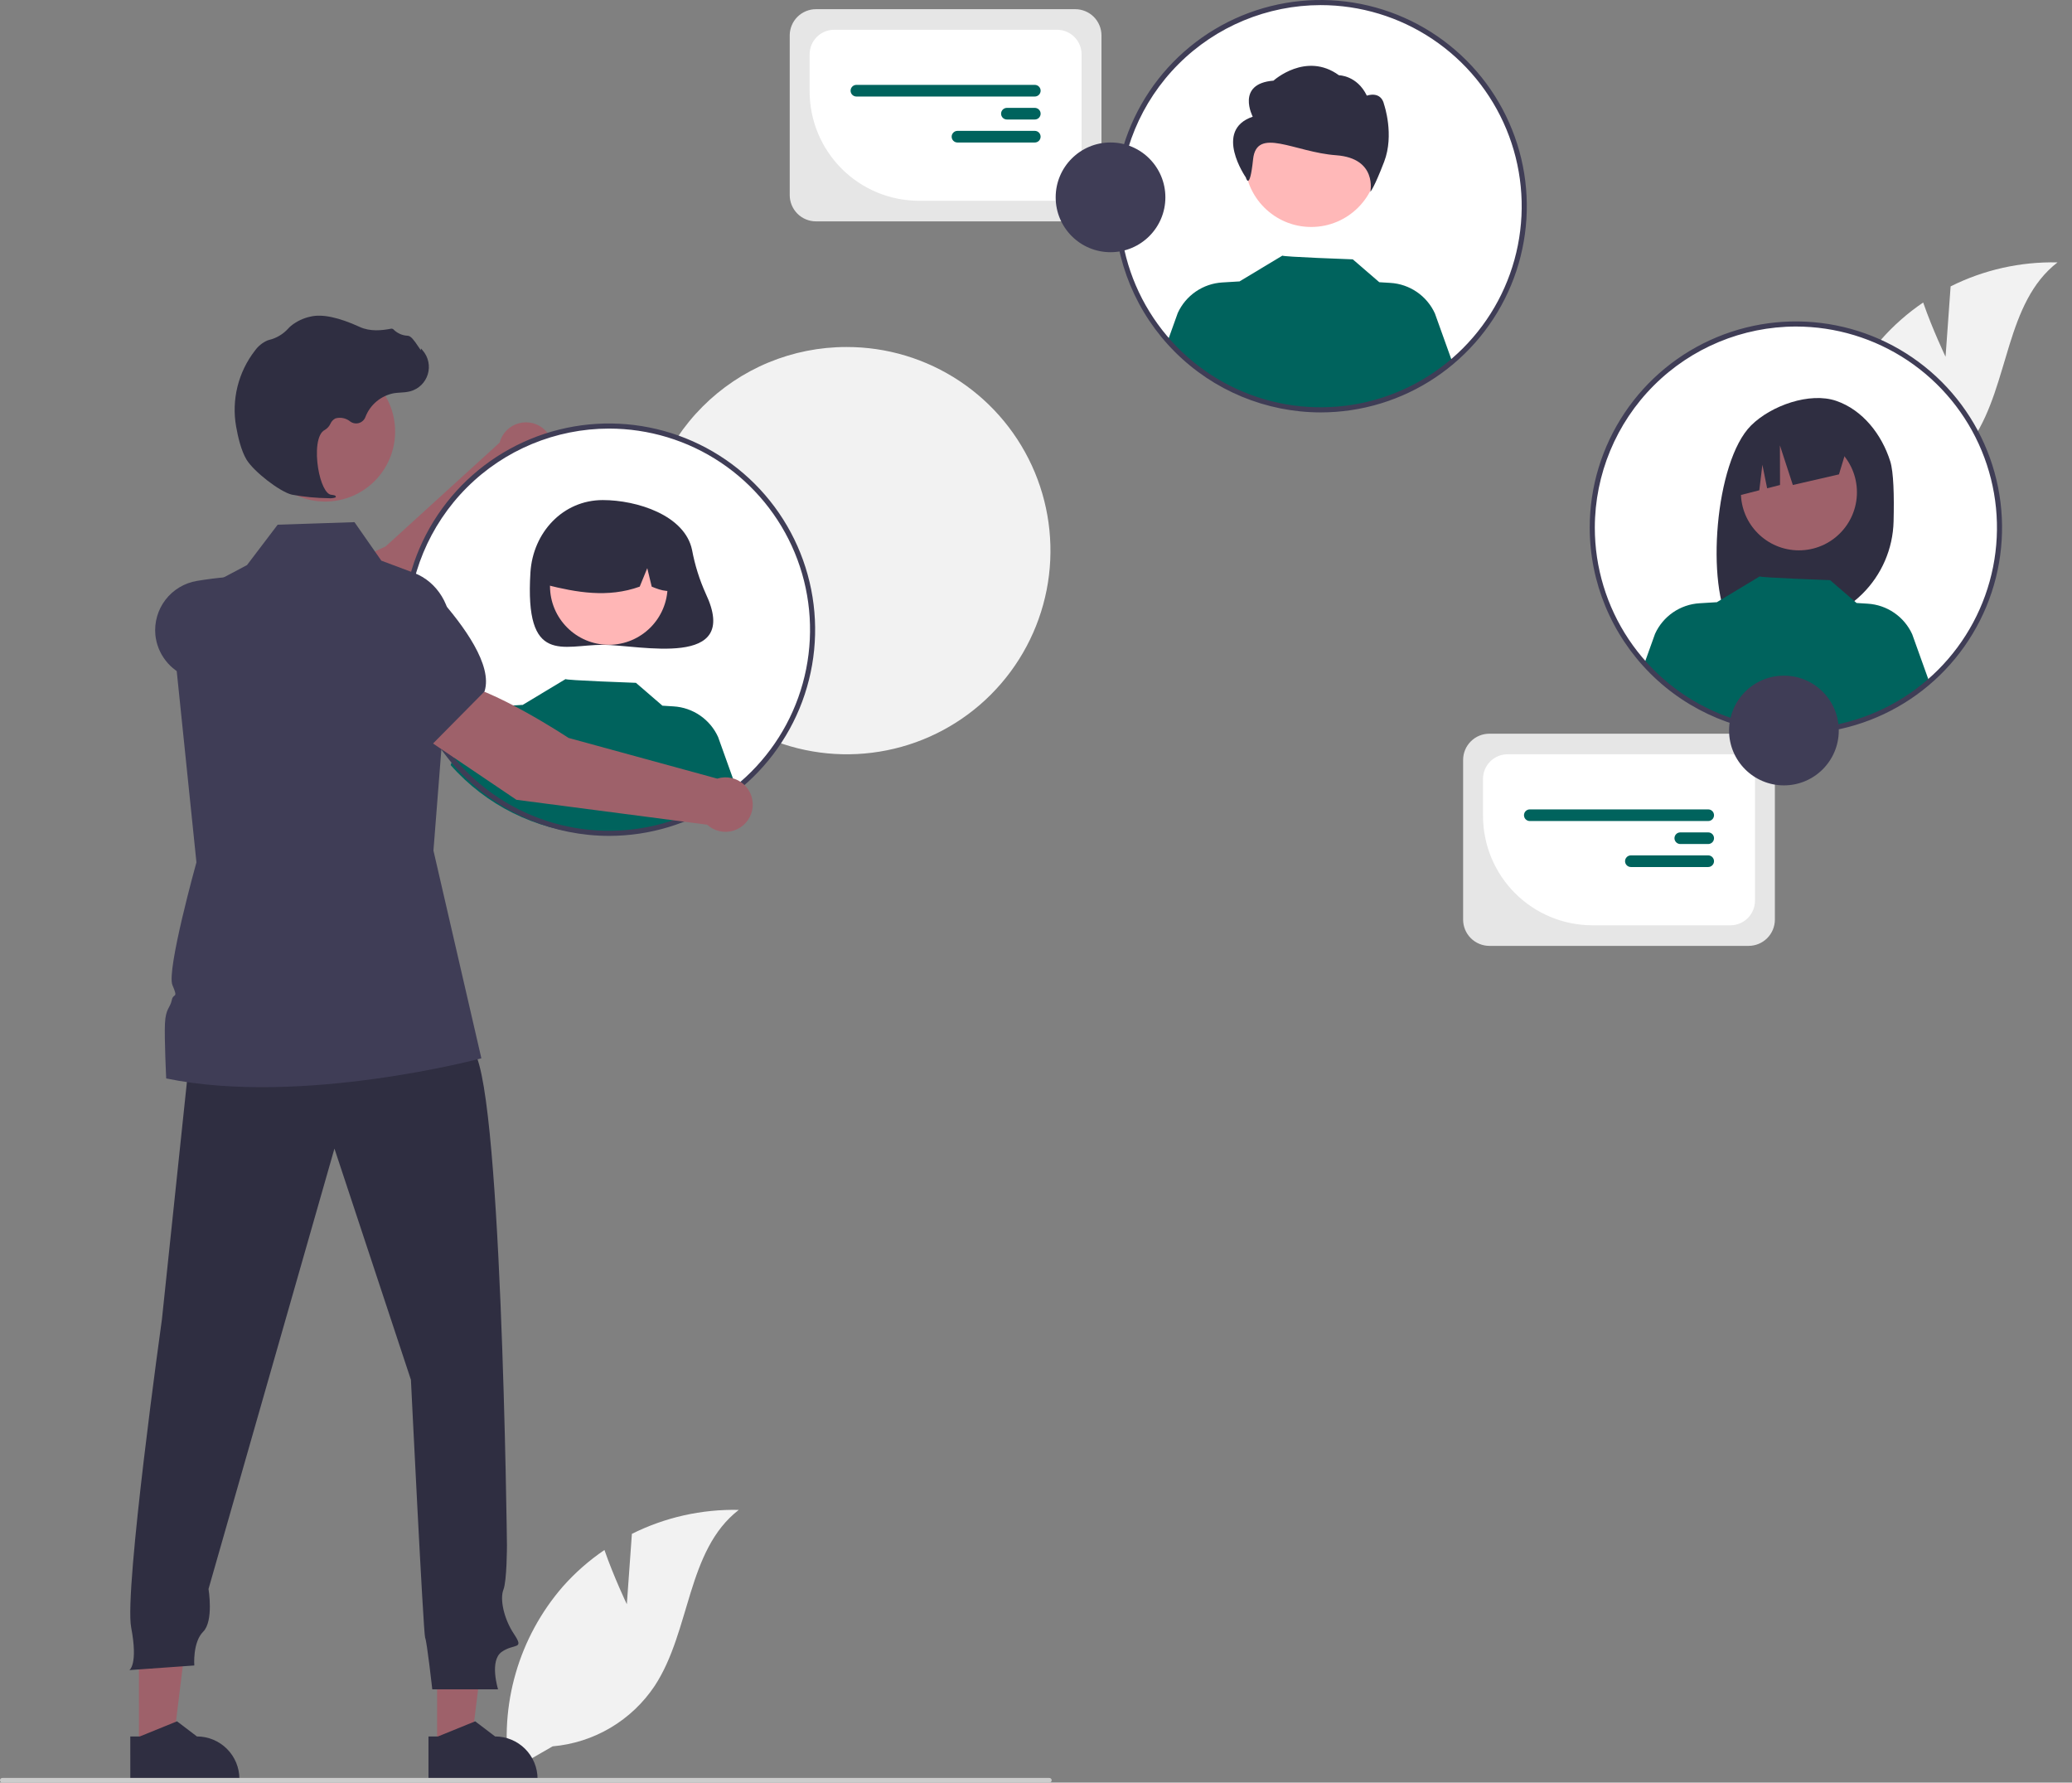 <svg width="93" height="80" viewBox="0 0 93 80" fill="none" xmlns="http://www.w3.org/2000/svg">
<rect x="0" y="0" width="93" height="80" fill="#808080" stroke="none"/>
<g clip-path="url(#clip0_119_205)">
<path d="M28.87 24.728C28.874 26.536 29.413 28.302 30.42 29.803C31.427 31.304 32.856 32.473 34.527 33.162C36.198 33.85 38.036 34.028 39.809 33.672C41.581 33.317 43.208 32.443 44.483 31.163C45.759 29.882 46.627 28.252 46.977 26.479C47.326 24.706 47.142 22.868 46.447 21.199C45.752 19.531 44.578 18.105 43.074 17.104C41.569 16.102 39.801 15.569 37.993 15.573C36.792 15.572 35.603 15.808 34.493 16.268C33.384 16.728 32.377 17.403 31.529 18.254C30.681 19.105 30.01 20.115 29.553 21.226C29.097 22.337 28.865 23.527 28.87 24.728Z" fill="#F2F2F2"/>
<path d="M13.66 30.056L12.375 27.602C13.527 26.21 17.308 24.523 17.308 24.523L22.425 19.865C22.479 19.657 22.587 19.468 22.739 19.315C22.89 19.162 23.078 19.052 23.286 18.996C23.493 18.939 23.712 18.938 23.919 18.993C24.127 19.048 24.317 19.156 24.469 19.308C24.622 19.459 24.731 19.648 24.788 19.855C24.844 20.062 24.845 20.281 24.79 20.488C24.735 20.696 24.626 20.886 24.474 21.038C24.323 21.19 24.134 21.3 23.927 21.356L18.398 27.986L13.66 30.056Z" fill="#9E616A"/>
<path d="M14.282 29.886L12.468 30.464C11.148 30.884 9.726 30.852 8.427 30.374C8.034 30.228 7.689 29.974 7.433 29.642C7.176 29.311 7.017 28.914 6.974 28.497C6.92 27.931 7.083 27.365 7.429 26.914C7.776 26.464 8.281 26.162 8.842 26.069C10.544 25.789 12.736 25.651 13.518 26.582L13.526 26.591L14.282 29.886Z" fill="#3F3D56"/>
<path d="M27.334 37.398C22.286 37.398 18.194 33.306 18.194 28.259C18.194 23.211 22.286 19.119 27.334 19.119C32.381 19.119 36.473 23.211 36.473 28.259C36.473 33.306 32.381 37.398 27.334 37.398Z" fill="white"/>
<path d="M31.063 24.684C31.189 25.358 31.394 26.014 31.676 26.639C33.288 30.05 28.697 28.938 27.056 28.938C25.262 28.938 23.546 29.881 23.808 25.69C23.92 23.9 25.262 22.442 27.056 22.442C28.588 22.442 30.743 23.123 31.063 24.684Z" fill="#2F2E41"/>
<path d="M27.325 28.937C25.867 28.937 24.686 27.756 24.686 26.298C24.686 24.84 25.867 23.658 27.325 23.658C28.783 23.658 29.965 24.84 29.965 26.298C29.965 27.756 28.783 28.937 27.325 28.937Z" fill="#FFB6B6"/>
<path d="M29.117 23.607C28.655 23.325 28.125 23.173 27.584 23.166C27.042 23.159 26.508 23.297 26.038 23.567C25.569 23.836 25.18 24.227 24.913 24.699C24.646 25.17 24.511 25.704 24.521 26.246C25.866 26.584 27.279 26.842 28.713 26.327L29.052 25.498L29.252 26.327C29.688 26.506 30.126 26.657 30.564 26.326C30.582 25.786 30.458 25.25 30.204 24.773C29.95 24.296 29.576 23.894 29.117 23.607Z" fill="#2F2E41"/>
<path d="M20.227 34.336C21.811 36.137 24.039 37.244 26.431 37.417C28.823 37.59 31.188 36.815 33.014 35.26L32.23 33.072C32.053 32.684 31.773 32.351 31.421 32.109C31.069 31.868 30.658 31.726 30.232 31.701L29.733 31.67L28.544 30.644C28.544 30.644 25.34 30.53 25.387 30.475L23.447 31.642L23.448 31.634L22.685 31.681C22.259 31.707 21.848 31.848 21.496 32.09C21.144 32.332 20.864 32.665 20.687 33.053L20.227 34.336Z" fill="#00635D"/>
<path d="M28.135 71.995L28.362 68.836C29.85 68.093 31.497 67.724 33.159 67.761C30.82 69.569 31.008 73.183 29.387 75.656C28.876 76.423 28.199 77.066 27.406 77.536C26.612 78.006 25.724 78.292 24.805 78.372L22.858 79.492C22.635 78.02 22.734 76.517 23.148 75.087C23.562 73.657 24.281 72.334 25.256 71.209C25.809 70.583 26.439 70.029 27.13 69.561C27.555 70.782 28.135 71.995 28.135 71.995Z" fill="#F2F2F2"/>
<path d="M87.325 16.011L87.552 12.852C89.04 12.108 90.687 11.739 92.349 11.776C90.01 13.584 90.198 17.198 88.578 19.671C88.066 20.439 87.389 21.081 86.596 21.552C85.802 22.022 84.914 22.307 83.995 22.387L82.048 23.507C81.825 22.035 81.924 20.533 82.338 19.103C82.752 17.673 83.471 16.35 84.446 15.224C84.999 14.598 85.629 14.045 86.32 13.576C86.745 14.798 87.325 16.011 87.325 16.011Z" fill="#F2F2F2"/>
<path d="M19.619 78.424L21.138 78.424L21.86 72.566H19.619L19.619 78.424Z" fill="#9E616A"/>
<path d="M19.232 79.896L24.128 79.895V79.834C24.128 79.328 23.927 78.843 23.57 78.486C23.212 78.129 22.728 77.928 22.222 77.928H22.222L21.328 77.249L19.659 77.928L19.232 77.928L19.232 79.896Z" fill="#2F2E41"/>
<path d="M6.236 78.424L7.754 78.424L8.477 72.566H6.235L6.236 78.424Z" fill="#9E616A"/>
<path d="M5.849 79.896L10.745 79.895V79.834C10.745 79.328 10.544 78.843 10.187 78.486C9.829 78.129 9.345 77.928 8.839 77.928H8.839L7.945 77.249L6.276 77.928L5.848 77.928L5.849 79.896Z" fill="#2F2E41"/>
<path d="M8.545 47.076L7.268 59.209C7.268 59.209 5.568 71.358 5.887 73.034C6.206 74.711 5.807 74.95 5.807 74.95L8.721 74.743C8.721 74.743 8.641 73.705 9.12 73.226C9.599 72.747 9.359 71.31 9.359 71.31L15.011 51.546L18.444 61.923C18.444 61.923 19.003 73.338 19.082 73.498C19.162 73.657 19.402 75.813 19.402 75.813H22.355C22.355 75.813 21.956 74.536 22.515 74.136C23.074 73.737 23.552 74.057 23.074 73.338C22.595 72.62 22.435 71.742 22.595 71.343C22.754 70.943 22.754 69.347 22.754 69.347C22.754 69.347 22.515 47.794 21.158 47.076C19.801 46.357 8.545 47.076 8.545 47.076Z" fill="#2F2E41"/>
<path d="M14.594 22.509C12.859 22.509 11.453 21.102 11.453 19.367C11.453 17.632 12.859 16.226 14.594 16.226C16.329 16.226 17.735 17.632 17.735 19.367C17.735 21.102 16.329 22.509 14.594 22.509Z" fill="#9E616A"/>
<path d="M7.46 48.398C13.543 49.654 21.606 47.495 21.606 47.495L19.455 38.172L20.22 28.415C20.313 27.222 19.633 26.104 18.576 25.708L17.116 25.161L15.91 23.433L12.463 23.547L11.086 25.36L9.998 25.937L7.641 27.187L7.631 27.192V27.198L8.371 34.373L8.817 38.699C8.817 38.699 7.462 43.565 7.74 44.21C8.018 44.854 7.776 44.543 7.709 44.887C7.641 45.232 7.435 45.254 7.404 45.932C7.372 46.609 7.46 48.398 7.46 48.398Z" fill="#3F3D56"/>
<path d="M0.105 80H47.099C47.127 80 47.154 79.989 47.173 79.969C47.193 79.949 47.204 79.923 47.204 79.895C47.204 79.867 47.193 79.84 47.173 79.82C47.154 79.801 47.127 79.79 47.099 79.79H0.105C0.077 79.79 0.051 79.801 0.031 79.82C0.011 79.84 5.72205e-05 79.867 5.72205e-05 79.895C5.72205e-05 79.923 0.011 79.95 0.031 79.969C0.051 79.989 0.077 80 0.105 80Z" fill="#CCCCCC"/>
<path d="M14.747 22.358C14.196 22.352 13.646 22.299 13.104 22.2C12.568 22.076 11.384 21.161 11.061 20.62C10.822 20.218 10.678 19.597 10.599 19.146C10.493 18.55 10.514 17.938 10.659 17.35C10.805 16.762 11.072 16.211 11.444 15.733C11.587 15.533 11.782 15.375 12.008 15.277C12.028 15.269 12.048 15.263 12.069 15.258C12.396 15.181 12.693 15.007 12.921 14.761C12.965 14.71 13.013 14.664 13.064 14.621C13.32 14.416 13.62 14.274 13.941 14.208C14.46 14.084 15.201 14.24 16.146 14.672C16.62 14.89 17.146 14.829 17.552 14.752C17.575 14.748 17.598 14.75 17.62 14.758C17.642 14.766 17.661 14.78 17.675 14.798C17.843 14.963 18.067 15.059 18.302 15.067C18.447 15.077 18.593 15.28 18.769 15.545C18.809 15.606 18.855 15.676 18.889 15.719L18.896 15.638L18.975 15.73C19.1 15.875 19.186 16.049 19.225 16.236C19.265 16.422 19.256 16.616 19.2 16.799C19.145 16.981 19.044 17.147 18.907 17.28C18.77 17.413 18.601 17.509 18.417 17.56C18.271 17.595 18.122 17.614 17.972 17.619C17.881 17.625 17.787 17.631 17.696 17.644C17.406 17.696 17.134 17.822 16.907 18.01C16.679 18.198 16.505 18.442 16.4 18.718C16.376 18.782 16.337 18.839 16.286 18.885C16.236 18.931 16.176 18.966 16.11 18.985C16.044 19.004 15.975 19.008 15.908 18.996C15.841 18.985 15.777 18.957 15.722 18.917C15.63 18.842 15.521 18.79 15.405 18.765C15.288 18.741 15.168 18.745 15.053 18.778C14.954 18.83 14.875 18.914 14.831 19.017C14.777 19.132 14.69 19.228 14.582 19.293C14.211 19.472 14.165 20.306 14.278 21.006C14.387 21.68 14.625 22.172 14.856 22.202C15.034 22.225 15.053 22.238 15.066 22.27L15.076 22.298L15.056 22.324C14.956 22.358 14.851 22.369 14.747 22.358Z" fill="#2F2E41"/>
<path d="M27.333 37.513C29.164 37.513 30.953 36.97 32.474 35.953C33.996 34.936 35.182 33.491 35.883 31.8C36.583 30.109 36.766 28.248 36.409 26.453C36.052 24.658 35.171 23.009 33.877 21.715C32.583 20.421 30.934 19.54 29.139 19.183C27.344 18.826 25.483 19.009 23.792 19.709C22.101 20.41 20.656 21.596 19.639 23.118C18.622 24.639 18.08 26.428 18.08 28.259C18.082 30.712 19.058 33.064 20.793 34.799C22.528 36.534 24.88 37.51 27.333 37.513ZM27.333 19.234C29.118 19.234 30.863 19.763 32.347 20.755C33.831 21.747 34.988 23.156 35.671 24.805C36.354 26.454 36.533 28.269 36.185 30.019C35.837 31.77 34.977 33.378 33.715 34.64C32.453 35.902 30.845 36.762 29.094 37.11C27.343 37.458 25.529 37.28 23.88 36.596C22.231 35.913 20.821 34.757 19.83 33.273C18.838 31.788 18.309 30.044 18.309 28.259C18.311 25.866 19.263 23.572 20.955 21.88C22.647 20.188 24.941 19.237 27.333 19.234Z" fill="#3F3D56"/>
<path d="M59.276 18.393C54.228 18.393 50.136 14.301 50.136 9.254C50.136 4.206 54.228 0.115 59.276 0.115C64.323 0.115 68.415 4.206 68.415 9.254C68.415 14.301 64.323 18.393 59.276 18.393Z" fill="white"/>
<path d="M58.852 10.186C57.207 10.186 55.872 8.852 55.872 7.206C55.872 5.56 57.207 4.226 58.852 4.226C60.498 4.226 61.833 5.56 61.833 7.206C61.833 8.852 60.498 10.186 58.852 10.186Z" fill="#FFB8B8"/>
<path d="M56.228 5.237C56.228 5.237 55.453 3.754 57.16 3.619C57.16 3.619 58.615 2.299 60.098 3.378C60.098 3.378 60.907 3.378 61.35 4.293C61.35 4.293 61.986 4.052 62.126 4.698C62.126 4.698 62.592 6.046 62.126 7.26C61.66 8.473 61.506 8.608 61.506 8.608C61.506 8.608 61.833 7.102 59.97 6.967C58.108 6.833 56.399 5.666 56.244 7.149C56.089 8.633 55.918 7.962 55.918 7.962C55.918 7.962 54.444 5.844 56.228 5.237Z" fill="#2F2E41"/>
<path d="M52.402 15.331C53.986 17.132 56.214 18.239 58.606 18.412C60.999 18.585 63.363 17.81 65.189 16.255L64.405 14.068C64.228 13.679 63.948 13.346 63.596 13.104C63.244 12.863 62.833 12.721 62.407 12.696L61.908 12.665L60.719 11.639C60.719 11.639 57.515 11.525 57.563 11.47L55.622 12.637L55.623 12.63L54.86 12.676C54.434 12.702 54.023 12.843 53.671 13.085C53.319 13.327 53.039 13.66 52.862 14.048L52.402 15.331Z" fill="#00635D"/>
<path d="M59.276 18.508C61.106 18.508 62.895 17.965 64.417 16.948C65.938 15.931 67.124 14.486 67.825 12.795C68.525 11.104 68.709 9.243 68.352 7.448C67.994 5.653 67.113 4.005 65.819 2.71C64.525 1.416 62.876 0.535 61.081 0.178C59.286 -0.179 57.425 0.004 55.734 0.704C54.043 1.405 52.598 2.591 51.581 4.113C50.565 5.634 50.022 7.424 50.022 9.254C50.025 11.707 51 14.059 52.735 15.794C54.47 17.529 56.822 18.505 59.276 18.508ZM59.276 0.229C61.06 0.229 62.805 0.758 64.289 1.75C65.774 2.742 66.93 4.151 67.613 5.8C68.296 7.449 68.475 9.264 68.127 11.014C67.779 12.765 66.919 14.373 65.657 15.635C64.395 16.897 62.787 17.757 61.036 18.105C59.286 18.453 57.471 18.275 55.822 17.592C54.173 16.909 52.763 15.752 51.772 14.268C50.78 12.784 50.251 11.039 50.251 9.254C50.254 6.861 51.205 4.567 52.897 2.875C54.589 1.183 56.883 0.232 59.276 0.229Z" fill="#3F3D56"/>
<path d="M80.607 32.819C75.56 32.819 71.468 28.727 71.468 23.679C71.468 18.632 75.56 14.54 80.607 14.54C85.655 14.54 89.746 18.632 89.746 23.679C89.746 28.727 85.655 32.819 80.607 32.819Z" fill="white"/>
<path d="M84.843 20.706C84.465 19.502 83.606 18.397 82.417 17.99C81.229 17.583 79.489 18.203 78.595 19.094C76.961 20.723 76.562 26.319 77.685 28.087C77.908 28.075 78.679 28.066 78.905 28.058L79.225 26.992V28.047C79.585 28.036 79.948 28.029 80.313 28.024C81.54 28.009 82.713 27.519 83.585 26.657C84.458 25.795 84.962 24.628 84.992 23.402C85.021 22.229 84.992 21.181 84.843 20.706Z" fill="#2F2E41"/>
<path d="M80.743 24.698C79.304 24.698 78.138 23.532 78.138 22.093C78.138 20.655 79.304 19.488 80.743 19.488C82.181 19.488 83.347 20.655 83.347 22.093C83.347 23.532 82.181 24.698 80.743 24.698Z" fill="#9E616A"/>
<path d="M82.991 19.806L79.992 18.304C79.379 18.58 78.85 19.015 78.462 19.565C78.074 20.114 77.84 20.757 77.784 21.427L77.709 22.322L78.965 22.003L79.103 20.858L79.316 21.913L79.895 21.766L79.89 19.988L80.47 21.765L82.54 21.289L82.991 19.806Z" fill="#2F2E41"/>
<path d="M73.825 29.727C75.409 31.529 77.637 32.636 80.029 32.808C82.421 32.981 84.786 32.206 86.612 30.651L85.828 28.464C85.651 28.075 85.371 27.742 85.019 27.501C84.667 27.259 84.256 27.118 83.83 27.092L83.331 27.061L82.142 26.036C82.142 26.036 78.938 25.921 78.985 25.866L77.045 27.034L77.046 27.026L76.283 27.073C75.857 27.098 75.446 27.24 75.094 27.481C74.742 27.723 74.462 28.056 74.285 28.445L73.825 29.727Z" fill="#00635D"/>
<path d="M80.607 32.933C82.437 32.933 84.227 32.39 85.748 31.373C87.27 30.357 88.456 28.911 89.157 27.22C89.857 25.529 90.04 23.669 89.683 21.874C89.326 20.079 88.445 18.43 87.151 17.136C85.856 15.842 84.208 14.96 82.412 14.603C80.618 14.246 78.757 14.429 77.066 15.13C75.375 15.83 73.93 17.016 72.913 18.538C71.896 20.06 71.353 21.849 71.353 23.679C71.356 26.133 72.332 28.485 74.067 30.22C75.802 31.954 78.154 32.93 80.607 32.933ZM80.607 14.654C82.392 14.654 84.137 15.184 85.621 16.175C87.105 17.167 88.262 18.576 88.945 20.226C89.628 21.875 89.807 23.689 89.459 25.44C89.11 27.191 88.251 28.799 86.989 30.061C85.727 31.323 84.118 32.182 82.368 32.531C80.617 32.879 78.803 32.7 77.154 32.017C75.504 31.334 74.095 30.177 73.103 28.693C72.112 27.209 71.582 25.464 71.582 23.679C71.585 21.287 72.537 18.993 74.229 17.301C75.921 15.609 78.215 14.657 80.607 14.654V14.654Z" fill="#3F3D56"/>
<path d="M18.893 33L20.276 30.601C22.069 30.828 25.519 33.117 25.519 33.117L32.193 34.943C32.398 34.877 32.616 34.867 32.826 34.913C33.036 34.959 33.23 35.059 33.388 35.204C33.547 35.349 33.665 35.533 33.73 35.737C33.795 35.942 33.805 36.16 33.759 36.37C33.713 36.58 33.612 36.774 33.467 36.933C33.322 37.091 33.138 37.209 32.934 37.274C32.729 37.339 32.51 37.348 32.301 37.302C32.091 37.255 31.897 37.155 31.739 37.01L23.179 35.893L18.893 33Z" fill="#9E616A"/>
<path d="M19.369 33.435L16.271 30.84L15.821 28.752C15.734 28.341 15.763 27.915 15.906 27.521C16.049 27.126 16.299 26.779 16.628 26.52C17.077 26.171 17.642 26.005 18.208 26.056C18.774 26.108 19.3 26.372 19.678 26.796C20.826 28.083 22.117 29.861 21.75 31.02L21.746 31.032L19.369 33.435Z" fill="#3F3D56"/>
<path d="M66.848 42.449H78.487C78.799 42.448 79.098 42.324 79.319 42.103C79.539 41.883 79.663 41.584 79.664 41.272V34.103C79.663 33.791 79.539 33.492 79.319 33.272C79.098 33.051 78.799 32.927 78.487 32.927H66.848C66.536 32.927 66.237 33.051 66.016 33.272C65.796 33.492 65.671 33.791 65.671 34.103V41.272C65.671 41.584 65.796 41.883 66.016 42.103C66.237 42.324 66.536 42.448 66.848 42.449Z" fill="#E6E6E6"/>
<path d="M71.472 41.525H77.669C77.961 41.525 78.241 41.409 78.448 41.202C78.654 40.995 78.77 40.715 78.771 40.423V34.952C78.77 34.66 78.654 34.38 78.448 34.173C78.241 33.967 77.961 33.85 77.669 33.85H67.666C67.374 33.85 67.094 33.967 66.887 34.173C66.68 34.38 66.564 34.66 66.564 34.952V36.617C66.566 37.918 67.083 39.166 68.003 40.086C68.923 41.006 70.171 41.524 71.472 41.525Z" fill="white"/>
<path d="M68.664 36.846H76.671C76.74 36.846 76.807 36.819 76.856 36.77C76.905 36.721 76.932 36.654 76.932 36.585C76.932 36.516 76.905 36.449 76.856 36.4C76.807 36.351 76.74 36.324 76.671 36.324H68.664C68.594 36.324 68.528 36.351 68.479 36.4C68.43 36.449 68.403 36.516 68.403 36.585C68.403 36.654 68.43 36.721 68.479 36.77C68.528 36.819 68.594 36.846 68.664 36.846Z" fill="#00635D"/>
<path d="M75.418 37.878H76.671C76.74 37.878 76.807 37.85 76.856 37.801C76.905 37.752 76.932 37.686 76.932 37.617C76.932 37.547 76.905 37.481 76.856 37.432C76.807 37.383 76.74 37.356 76.671 37.356H75.418C75.349 37.356 75.283 37.383 75.234 37.432C75.185 37.481 75.157 37.547 75.157 37.617C75.157 37.686 75.185 37.752 75.234 37.801C75.283 37.85 75.349 37.878 75.418 37.878Z" fill="#00635D"/>
<path d="M73.2 38.91H76.671C76.74 38.91 76.806 38.882 76.855 38.833C76.904 38.784 76.932 38.718 76.932 38.649C76.932 38.58 76.904 38.513 76.855 38.464C76.806 38.415 76.74 38.388 76.671 38.388H73.2C73.131 38.388 73.065 38.415 73.016 38.464C72.967 38.513 72.939 38.58 72.939 38.649C72.939 38.718 72.967 38.784 73.016 38.833C73.065 38.882 73.131 38.91 73.2 38.91Z" fill="#00635D"/>
<path d="M80.07 35.246C78.71 35.246 77.608 34.144 77.608 32.784C77.608 31.424 78.71 30.322 80.07 30.322C81.43 30.322 82.532 31.424 82.532 32.784C82.532 34.144 81.43 35.246 80.07 35.246Z" fill="#3F3D56"/>
<path d="M36.623 9.934H48.262C48.574 9.934 48.873 9.81 49.094 9.589C49.314 9.368 49.438 9.069 49.439 8.758V1.589C49.438 1.277 49.314 0.978 49.094 0.757C48.873 0.537 48.574 0.413 48.262 0.412H36.623C36.311 0.413 36.012 0.537 35.791 0.757C35.571 0.978 35.447 1.277 35.446 1.589V8.758C35.447 9.069 35.571 9.368 35.791 9.589C36.012 9.81 36.311 9.934 36.623 9.934Z" fill="#E6E6E6"/>
<path d="M41.248 9.011H47.444C47.736 9.01 48.016 8.894 48.223 8.688C48.43 8.481 48.546 8.201 48.546 7.909V2.437C48.546 2.145 48.43 1.865 48.223 1.659C48.016 1.452 47.736 1.336 47.444 1.336H37.441C37.149 1.336 36.869 1.452 36.662 1.659C36.456 1.865 36.34 2.145 36.339 2.437V4.103C36.341 5.404 36.858 6.651 37.778 7.572C38.699 8.492 39.946 9.009 41.248 9.011Z" fill="white"/>
<path d="M38.439 4.332H46.446C46.516 4.332 46.582 4.304 46.631 4.255C46.68 4.206 46.708 4.14 46.708 4.07C46.708 4.001 46.68 3.935 46.631 3.886C46.582 3.837 46.516 3.809 46.446 3.809H38.439C38.37 3.809 38.303 3.837 38.254 3.886C38.205 3.935 38.178 4.001 38.178 4.07C38.178 4.14 38.205 4.206 38.254 4.255C38.303 4.304 38.37 4.332 38.439 4.332Z" fill="#00635D"/>
<path d="M45.194 5.363H46.446C46.516 5.363 46.582 5.336 46.631 5.287C46.68 5.238 46.708 5.172 46.708 5.102C46.708 5.033 46.68 4.967 46.631 4.918C46.582 4.869 46.516 4.841 46.446 4.841H45.194C45.125 4.841 45.058 4.869 45.009 4.918C44.96 4.967 44.933 5.033 44.933 5.102C44.933 5.172 44.96 5.238 45.009 5.287C45.058 5.336 45.125 5.363 45.194 5.363Z" fill="#00635D"/>
<path d="M42.975 6.395H46.446C46.516 6.395 46.582 6.368 46.631 6.319C46.679 6.27 46.707 6.203 46.707 6.134C46.707 6.065 46.679 5.999 46.631 5.95C46.582 5.901 46.516 5.873 46.446 5.873H42.975C42.906 5.873 42.84 5.901 42.791 5.95C42.742 5.999 42.714 6.065 42.714 6.134C42.714 6.203 42.742 6.27 42.791 6.319C42.84 6.368 42.906 6.395 42.975 6.395Z" fill="#00635D"/>
<path d="M49.845 11.318C48.485 11.318 47.383 10.216 47.383 8.856C47.383 7.496 48.485 6.394 49.845 6.394C51.205 6.394 52.307 7.496 52.307 8.856C52.307 10.216 51.205 11.318 49.845 11.318Z" fill="#3F3D56"/>
</g>
<defs>
<clipPath id="clip0_119_205">
<rect width="92.349" height="80" fill="white" transform="matrix(-1 0 0 1 92.349 0)"/>
</clipPath>
</defs>
</svg>
